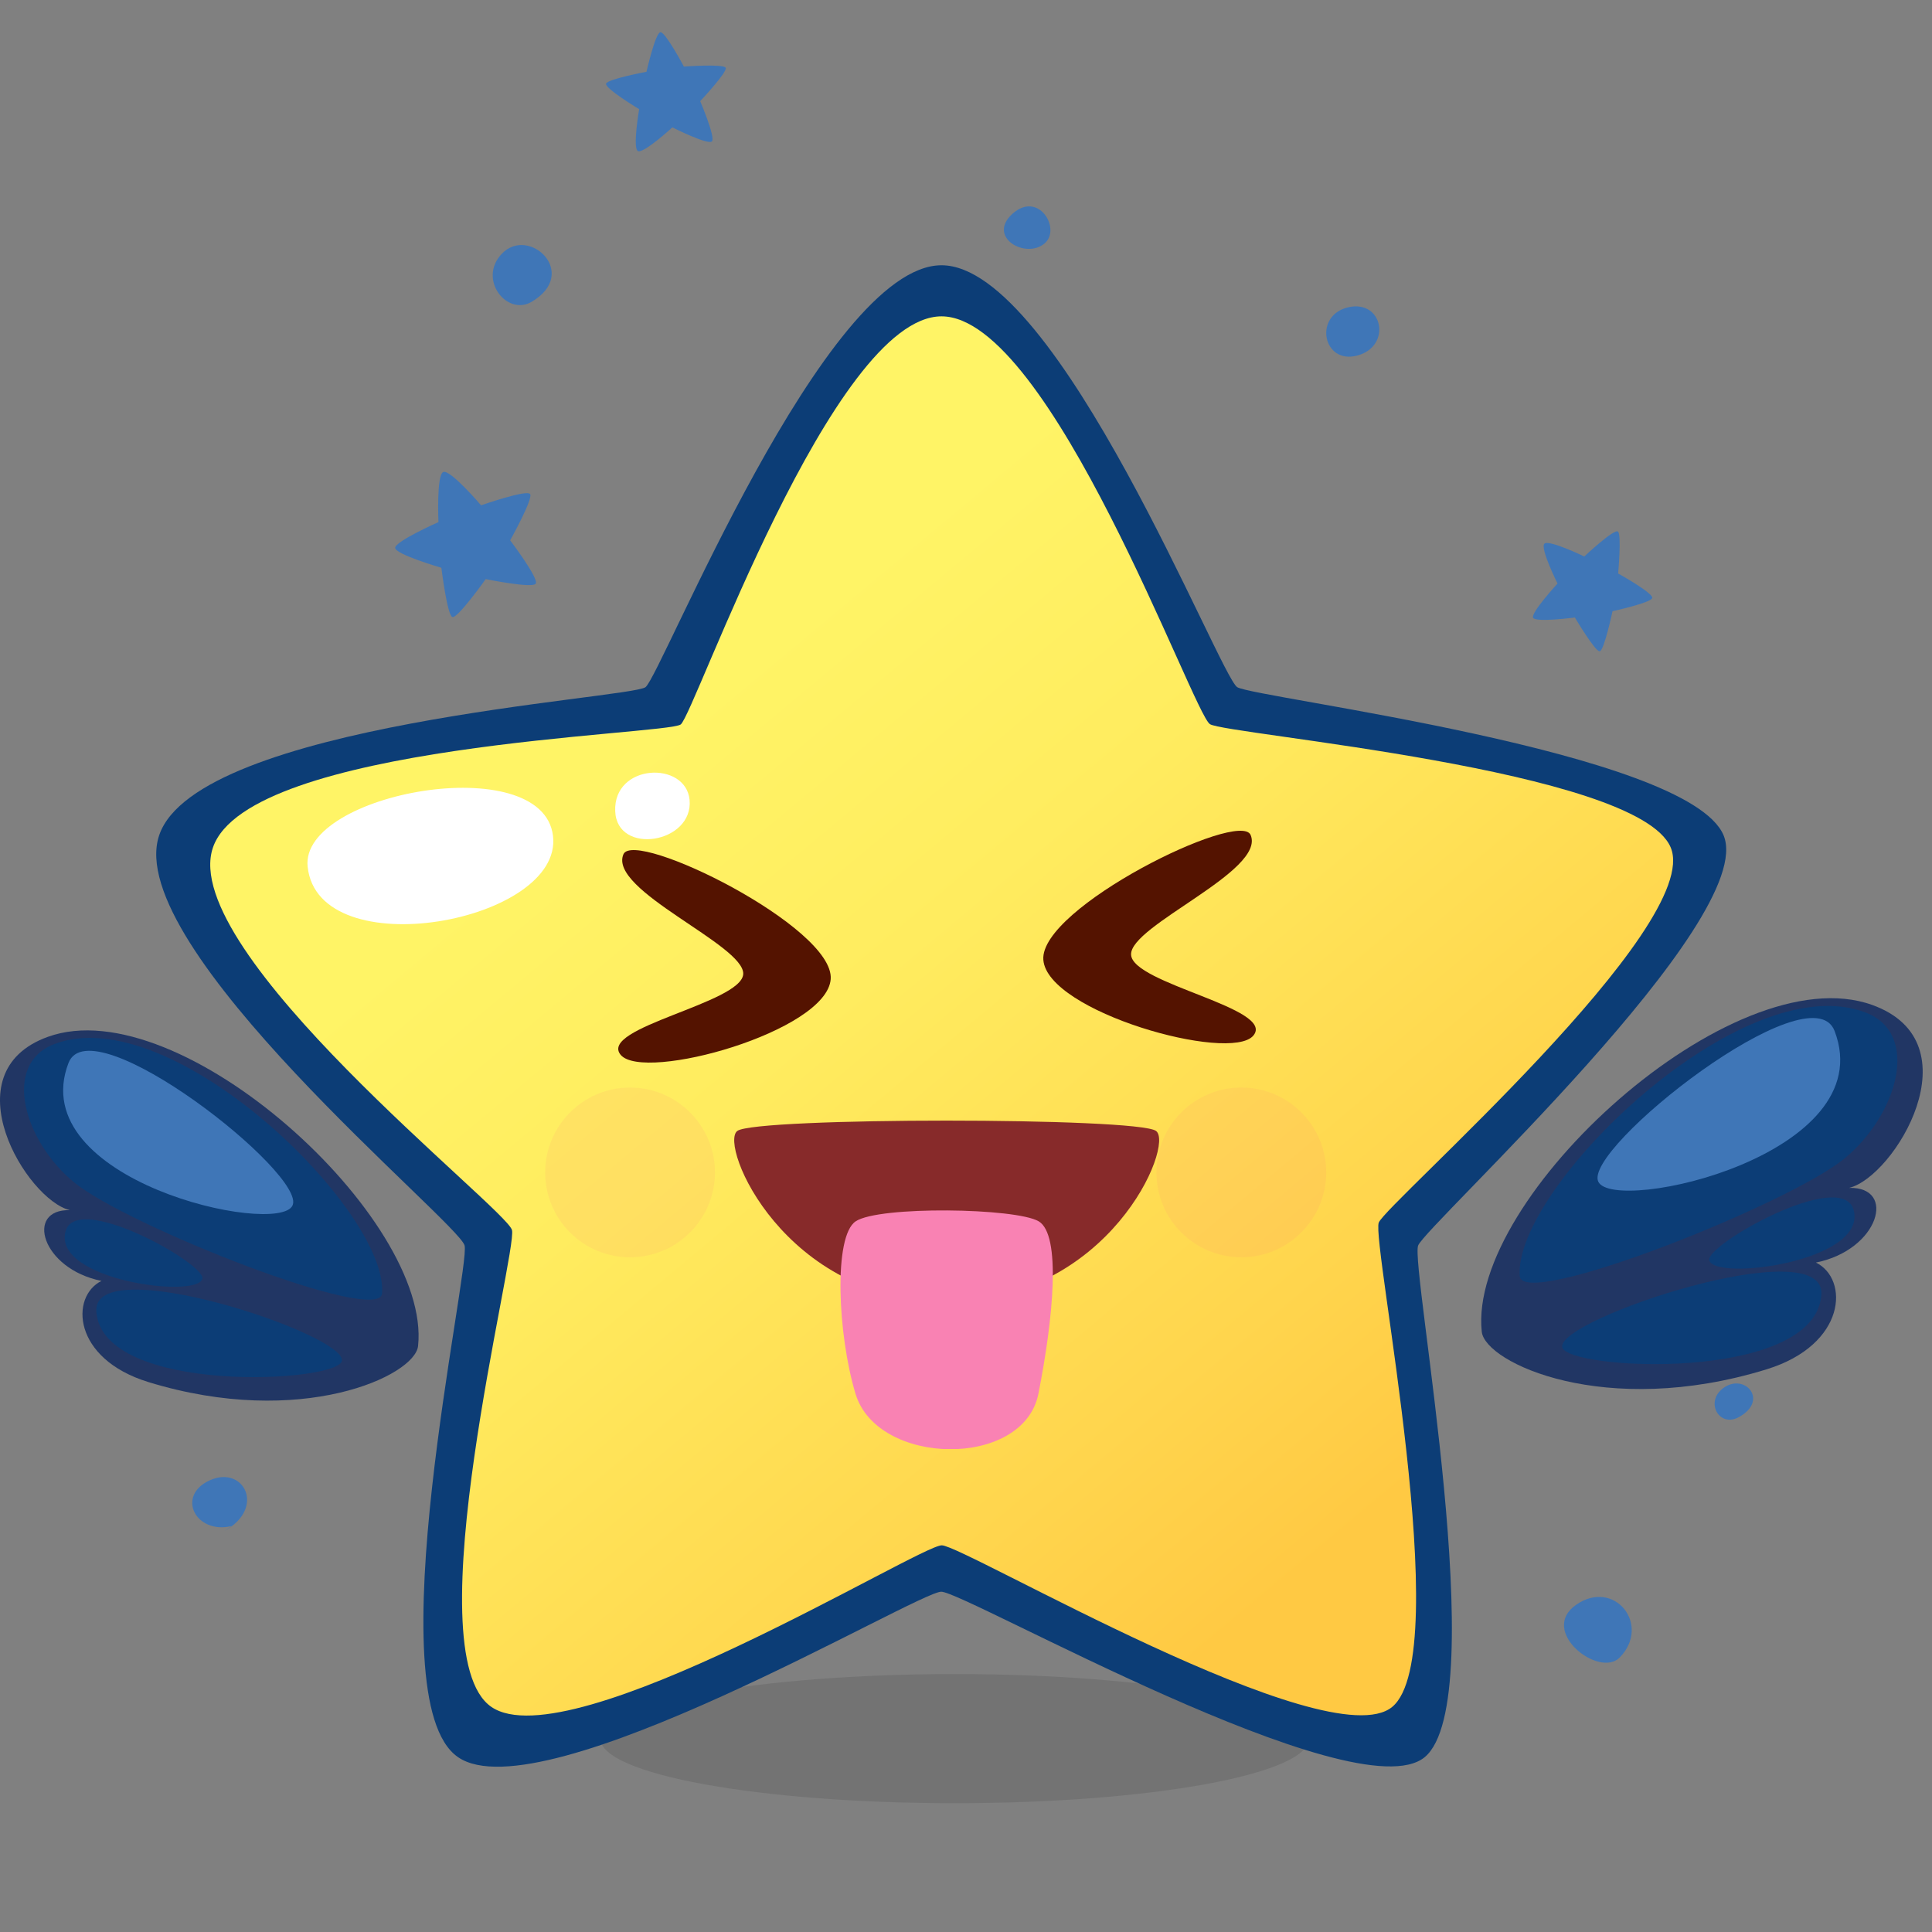 <svg width="100" height="100" viewBox="0 0 100 100" fill="none" xmlns="http://www.w3.org/2000/svg">
<rect x="0" y="0" width="100" height="100" fill="#808080" stroke="none"/>
<g clip-path="url(#clip0)">
<path opacity="0.1" d="M67.751 89.991C67.751 91.836 59.538 93.333 49.41 93.333C39.293 93.333 31.08 91.836 31.08 89.991C31.08 88.147 39.293 86.649 49.421 86.649C59.549 86.649 67.751 88.147 67.751 89.991Z" fill="black"/>
<path d="M48.732 13.73C54.775 13.73 63.112 34.982 64.039 35.568C64.965 36.139 87.356 38.855 89.209 43.228C91.061 47.601 73.83 63.394 73.403 64.466C72.975 65.537 77.279 88.004 73.745 90.948C70.196 93.892 49.958 82.387 48.718 82.387C47.478 82.387 28.052 93.949 23.705 90.948C19.344 87.947 24.36 65.68 24.047 64.466C23.733 63.251 6.274 49.002 8.241 43.228C10.208 37.44 32.613 36.168 33.411 35.568C34.223 34.967 42.675 13.73 48.732 13.73Z" fill="#0C3D76"/>
<path d="M48.732 16.374C54.376 16.374 61.759 36.954 62.628 37.483C63.483 38.026 84.748 39.798 86.472 43.857C88.211 47.93 71.764 62.279 71.365 63.279C70.966 64.28 75.356 85.603 72.063 88.347C68.757 91.091 49.887 79.986 48.747 79.986C47.592 79.972 29.492 91.148 25.43 88.347C21.368 85.546 26.798 64.794 26.499 63.665C26.199 62.536 9.182 49.259 11.021 43.871C12.859 38.483 34.494 38.054 35.235 37.497C35.962 36.925 43.088 16.374 48.732 16.374Z" fill="url(#paint0_linear)"/>
<path d="M15.923 44.857C15.524 41.027 28.066 38.769 28.622 43.256C29.178 47.73 16.465 50.073 15.923 44.857Z" fill="white"/>
<path d="M31.843 41.984C31.744 39.511 35.492 39.369 35.692 41.398C35.905 43.656 31.929 44.299 31.843 41.984Z" fill="white"/>
<g opacity="0.6">
<g opacity="0.6">
<g opacity="0.6">
<g opacity="0.6">
<path opacity="0.6" d="M37.006 60.684C37.006 63.103 35.04 65.078 32.611 65.078C30.183 65.078 28.217 63.117 28.217 60.684C28.217 58.264 30.183 56.289 32.611 56.289C35.04 56.289 37.006 58.264 37.006 60.684Z" fill="#FF5F82"/>
</g>
<g opacity="0.6">
<path opacity="0.6" d="M68.646 60.684C68.646 63.103 66.68 65.078 64.252 65.078C61.823 65.078 59.857 63.117 59.857 60.684C59.857 58.264 61.823 56.289 64.252 56.289C66.68 56.289 68.646 58.264 68.646 60.684Z" fill="#FF5F82"/>
</g>
</g>
</g>
</g>
<path d="M64.731 43.216C64.157 41.892 53.801 46.985 54.003 49.68C54.204 52.374 63.661 55.022 64.871 53.605C66.064 52.187 58.607 50.926 58.545 49.415C58.468 47.904 65.537 45.085 64.731 43.216Z" fill="#541300"/>
<path d="M32.269 44.216C32.843 42.892 43.199 47.984 42.997 50.679C42.796 53.389 33.339 56.021 32.129 54.603C30.936 53.186 38.393 51.925 38.47 50.414C38.532 48.903 31.463 46.085 32.269 44.216Z" fill="#541300"/>
<path d="M55.9 62.046C57.209 60.268 55.312 58.898 54.069 60.545C52.186 63.051 44.678 62.847 42.754 60.545C41.431 58.97 39.735 60.166 40.924 62.046C43.275 65.777 52.68 66.389 55.9 62.046Z" fill="#872A2A"/>
<g clip-path="url(#clip1)">
<path d="M38.165 58.536C39.129 57.825 58.857 57.825 59.834 58.536C60.812 59.246 57.411 67.358 49 67.358C40.602 67.358 37.187 59.246 38.165 58.536Z" fill="#872A2A"/>
<path d="M44.291 63.215C43.135 63.979 43.355 69.061 44.278 72.131C45.393 75.898 52.979 76.046 53.75 72.131C54.521 68.216 54.934 63.912 53.763 63.215C52.579 62.518 45.489 62.411 44.291 63.215Z" fill="#F982B3"/>
</g>
<path d="M7.681 71.536C3.747 70.326 3.625 67.111 5.252 66.299C2.143 65.674 1.285 62.573 3.617 62.638C1.382 62.102 -2.625 55.51 2.475 53.667C9.325 51.191 22.344 63.084 21.639 69.669C21.477 71.211 15.591 73.963 7.681 71.536Z" fill="#213664"/>
<path d="M2.791 54.049C8.871 51.694 20.085 62.663 19.777 66.949C19.655 68.605 6.54 63.434 3.819 61.185C1.237 59.05 0.095 55.096 2.791 54.049Z" fill="#0C3D76"/>
<path d="M3.544 55.023C4.702 51.978 15.931 60.803 15.138 62.402C14.352 64.01 1.22 61.111 3.544 55.023Z" fill="#3F76B7"/>
<path d="M17.697 70.433C17.915 69.052 4.743 64.709 4.986 67.891C5.309 72.219 17.518 71.577 17.697 70.433Z" fill="#0C3D76"/>
<path d="M10.475 66.186C10.653 65.422 3.933 61.639 3.39 63.742C2.734 66.267 10.232 67.233 10.475 66.186Z" fill="#0C3D76"/>
<path d="M91.436 70.877C95.581 69.6 95.718 66.198 93.992 65.35C97.273 64.69 98.179 61.416 95.709 61.485C98.059 60.919 102.289 53.953 96.905 52.016C89.676 49.411 75.952 61.982 76.696 68.931C76.875 70.542 83.088 73.447 91.436 70.877Z" fill="#213664"/>
<path d="M96.572 52.411C90.155 49.935 78.328 61.529 78.661 66.053C78.79 67.801 92.624 62.326 95.496 59.943C98.222 57.681 99.418 53.508 96.572 52.411Z" fill="#0C3D76"/>
<path d="M94.957 53.361C93.727 50.148 81.891 59.471 82.729 61.168C83.566 62.864 97.418 59.788 94.957 53.361Z" fill="#3F76B7"/>
<path d="M80.858 69.719C80.627 68.263 94.522 63.661 94.274 67.02C93.941 71.588 81.054 70.928 80.858 69.719Z" fill="#0C3D76"/>
<path d="M88.471 65.23C88.283 64.425 95.376 60.423 95.948 62.642C96.641 65.299 88.736 66.327 88.471 65.23Z" fill="#0C3D76"/>
<path d="M90.01 73.346C88.971 73.932 88.181 72.499 89.274 71.794C90.356 71.1 91.546 72.499 90.01 73.346Z" fill="#3F76B7"/>
<path d="M70.26 18.401C68.475 18.889 67.966 16.328 69.784 15.905C71.591 15.493 72.046 17.924 70.26 18.401Z" fill="#3F76B7"/>
<path d="M54.063 12.604C53.079 13.429 51.066 12.268 52.408 11.063C53.76 9.848 54.951 11.866 54.063 12.604Z" fill="#3F76B7"/>
<path d="M83.844 85.784C82.784 86.891 79.613 84.428 81.583 83.061C83.552 81.694 85.478 84.092 83.844 85.784Z" fill="#3F76B7"/>
<path d="M11.992 78.988C10.12 79.433 9.103 77.415 10.855 76.623C12.608 75.82 13.777 78.044 11.624 79.238" fill="#3F76B7"/>
<path d="M27.52 15.621C26.232 16.381 24.717 14.449 25.973 13.136C27.368 11.661 30.03 14.134 27.52 15.621Z" fill="#3F76B7"/>
<path d="M27.444 25.581C27.304 25.309 24.901 26.156 24.901 26.156C24.901 26.156 23.3 24.279 22.943 24.431C22.586 24.582 22.694 27.024 22.694 27.024C22.694 27.024 20.443 28.022 20.454 28.359C20.465 28.695 22.846 29.389 22.846 29.389C22.846 29.389 23.148 31.863 23.419 31.939C23.689 32.015 25.14 29.975 25.14 29.975C25.14 29.975 27.542 30.464 27.726 30.214C27.921 29.965 26.406 27.968 26.406 27.968C26.406 27.968 27.585 25.852 27.444 25.581Z" fill="#3F76B7"/>
<path d="M83.745 27.513C83.55 27.35 82.002 28.804 82.002 28.804C82.002 28.804 80.163 27.914 79.936 28.142C79.708 28.381 80.617 30.204 80.617 30.204C80.617 30.204 79.232 31.712 79.351 31.972C79.47 32.233 81.515 31.962 81.515 31.962C81.515 31.962 82.576 33.752 82.803 33.709C83.03 33.676 83.463 31.636 83.463 31.636C83.463 31.636 85.454 31.202 85.519 30.952C85.584 30.703 83.755 29.683 83.755 29.683C83.755 29.683 83.939 27.665 83.745 27.513Z" fill="#3F76B7"/>
<path d="M31.372 4.325C31.275 4.564 33.082 5.649 33.082 5.649C33.082 5.649 32.736 7.667 33.017 7.819C33.298 7.971 34.802 6.593 34.802 6.593C34.802 6.593 36.631 7.515 36.847 7.32C37.053 7.135 36.242 5.236 36.242 5.236C36.242 5.236 37.659 3.728 37.562 3.511C37.464 3.294 35.398 3.446 35.398 3.446C35.398 3.446 34.445 1.656 34.186 1.667C33.926 1.677 33.461 3.717 33.461 3.717C33.461 3.717 31.47 4.086 31.372 4.325Z" fill="#3F76B7"/>
</g>
<defs>
<linearGradient id="paint0_linear" x1="29.875" y1="34.708" x2="74.515" y2="88.184" gradientUnits="userSpaceOnUse">
<stop offset="0.043" stop-color="#FFF466"/>
<stop offset="0.075" stop-color="#FFF466"/>
<stop offset="0.315" stop-color="#FFEC5F"/>
<stop offset="0.692" stop-color="#FFD54D"/>
<stop offset="0.86" stop-color="#FFC943"/>
</linearGradient>
<clipPath id="clip0">
<rect width="100" height="100" fill="white"/>
</clipPath>
<clipPath id="clip1">
<rect width="22" height="17" fill="white" transform="translate(38 58)"/>
</clipPath>
</defs>
</svg>
